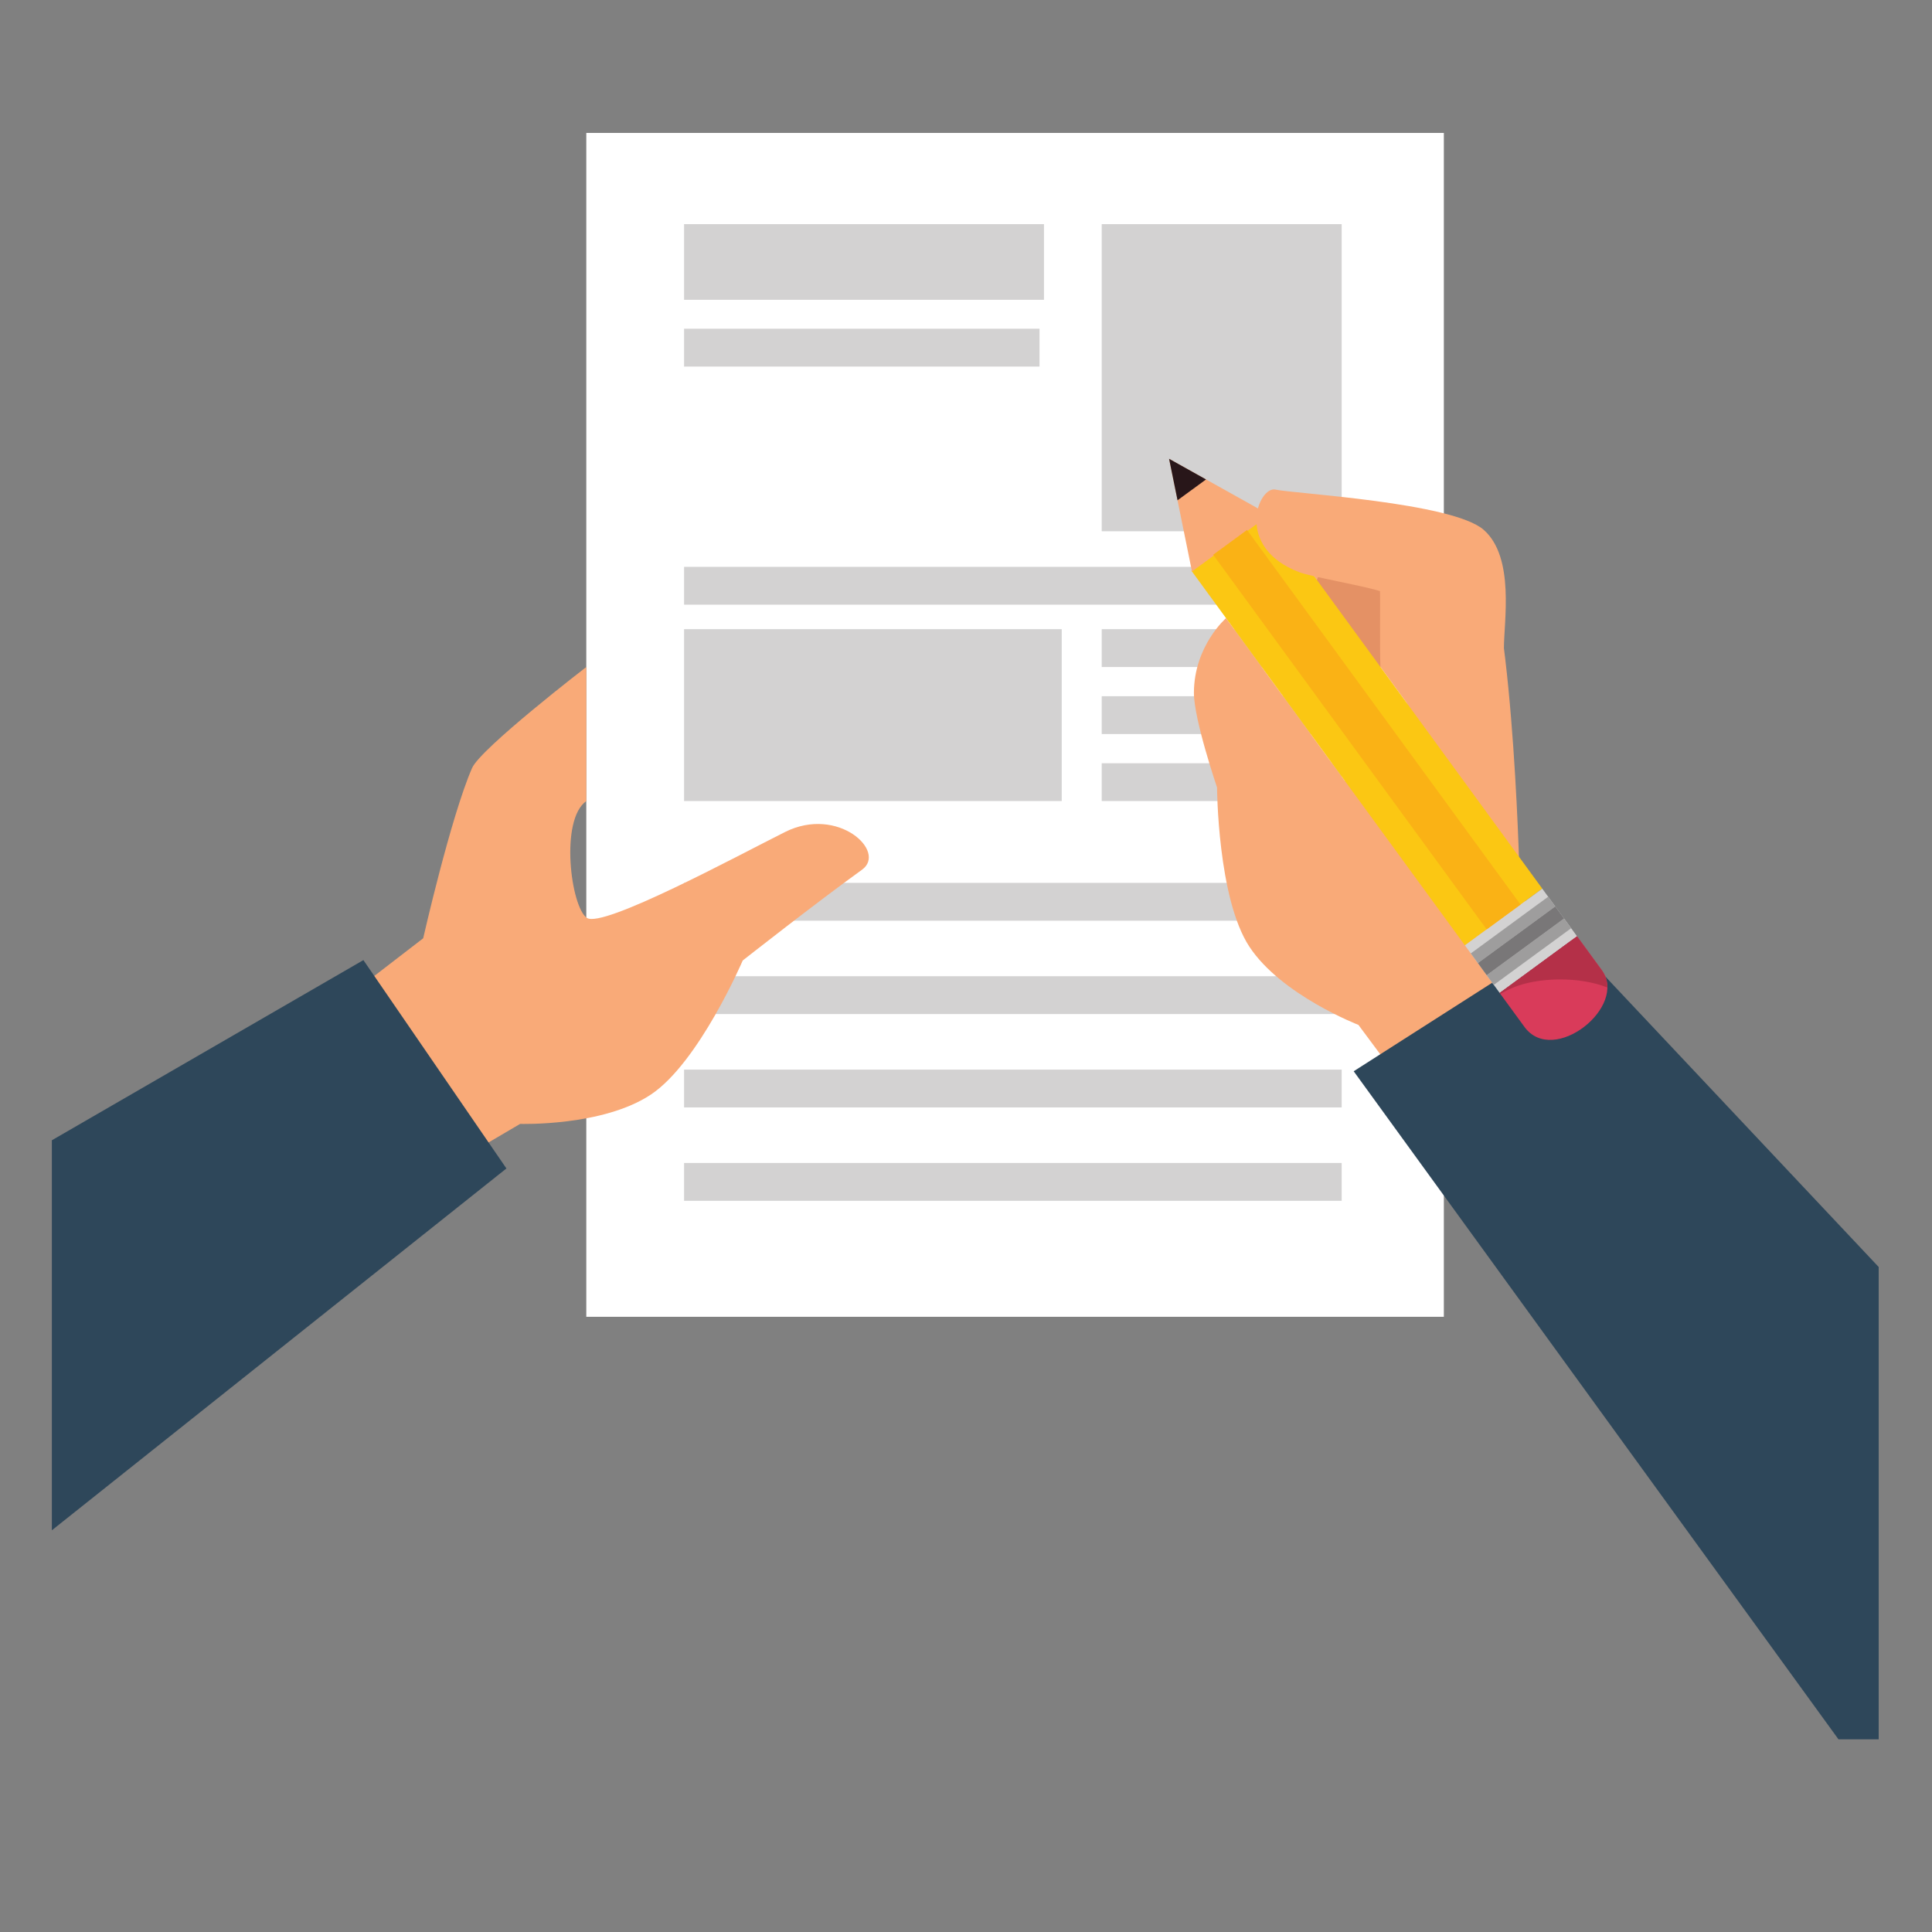 <?xml version="1.0" encoding="UTF-8"?>
<svg xmlns="http://www.w3.org/2000/svg" xmlns:xlink="http://www.w3.org/1999/xlink" width="375pt" height="375pt" viewBox="0 0 375 375" version="1.2">
<rect x="0" y="0" width="375" height="375" fill="#808080" stroke="none"/>
<defs>
<clipPath id="clip1">
  <path d="M 113 25.66 L 281 25.66 L 281 256 L 113 256 Z M 113 25.66 "/>
</clipPath>
<clipPath id="clip2">
  <path d="M 10.066 186 L 99 186 L 99 298 L 10.066 298 Z M 10.066 186 "/>
</clipPath>
<clipPath id="clip3">
  <path d="M 262 181 L 364.699 181 L 364.699 337.66 L 262 337.66 Z M 262 181 "/>
</clipPath>
</defs>
<g id="surface1">
<g clip-path="url(#clip1)" clip-rule="nonzero">
<path style=" stroke:none;fill-rule:nonzero;fill:rgb(100%,100%,100%);fill-opacity:1;" d="M 280.25 255.59 L 113.801 255.59 L 113.801 25.797 L 280.25 25.797 L 280.25 255.59 "/>
</g>
<path style=" stroke:none;fill-rule:nonzero;fill:rgb(82.75%,82.349%,82.349%);fill-opacity:1;" d="M 202.633 58.191 L 132.777 58.191 L 132.777 43.504 L 202.633 43.504 L 202.633 58.191 "/>
<path style=" stroke:none;fill-rule:nonzero;fill:rgb(82.75%,82.349%,82.349%);fill-opacity:1;" d="M 260.418 117.367 L 132.777 117.367 L 132.777 110.027 L 260.418 110.027 L 260.418 117.367 "/>
<path style=" stroke:none;fill-rule:nonzero;fill:rgb(82.75%,82.349%,82.349%);fill-opacity:1;" d="M 201.77 63.805 L 132.777 63.805 L 132.777 71.152 L 201.77 71.152 L 201.77 63.805 "/>
<path style=" stroke:none;fill-rule:nonzero;fill:rgb(82.75%,82.349%,82.349%);fill-opacity:1;" d="M 260.418 178.707 L 132.777 178.707 L 132.777 171.363 L 260.418 171.363 L 260.418 178.707 "/>
<path style=" stroke:none;fill-rule:nonzero;fill:rgb(82.75%,82.349%,82.349%);fill-opacity:1;" d="M 260.418 196.828 L 132.777 196.828 L 132.777 189.484 L 260.418 189.484 L 260.418 196.828 "/>
<path style=" stroke:none;fill-rule:nonzero;fill:rgb(82.75%,82.349%,82.349%);fill-opacity:1;" d="M 260.418 214.953 L 132.777 214.953 L 132.777 207.613 L 260.418 207.613 L 260.418 214.953 "/>
<path style=" stroke:none;fill-rule:nonzero;fill:rgb(82.75%,82.349%,82.349%);fill-opacity:1;" d="M 260.418 233.074 L 132.777 233.074 L 132.777 225.734 L 260.418 225.734 L 260.418 233.074 "/>
<path style=" stroke:none;fill-rule:nonzero;fill:rgb(82.75%,82.349%,82.349%);fill-opacity:1;" d="M 260.418 129.465 L 213.844 129.465 L 213.844 122.121 L 260.418 122.121 L 260.418 129.465 "/>
<path style=" stroke:none;fill-rule:nonzero;fill:rgb(82.75%,82.349%,82.349%);fill-opacity:1;" d="M 260.418 142.477 L 213.844 142.477 L 213.844 135.133 L 260.418 135.133 L 260.418 142.477 "/>
<path style=" stroke:none;fill-rule:nonzero;fill:rgb(82.75%,82.349%,82.349%);fill-opacity:1;" d="M 260.418 155.484 L 213.844 155.484 L 213.844 148.145 L 260.418 148.145 L 260.418 155.484 "/>
<path style=" stroke:none;fill-rule:nonzero;fill:rgb(82.75%,82.349%,82.349%);fill-opacity:1;" d="M 206.082 155.484 L 132.777 155.484 L 132.777 122.121 L 206.082 122.121 L 206.082 155.484 "/>
<path style=" stroke:none;fill-rule:nonzero;fill:rgb(82.75%,82.349%,82.349%);fill-opacity:1;" d="M 260.418 103.117 L 213.844 103.117 L 213.844 43.504 L 260.418 43.504 L 260.418 103.117 "/>
<path style=" stroke:none;fill-rule:nonzero;fill:rgb(97.649%,66.669%,47.06%);fill-opacity:1;" d="M 85.922 226.98 L 100.957 218.148 C 100.957 218.148 117.027 218.668 126.359 212.438 C 135.691 206.207 144.16 186.434 144.16 186.434 C 144.16 186.434 158.66 175.031 167.312 168.816 C 172.223 165.289 162.648 156.355 152.383 161.488 C 143.281 166.047 117.027 180.242 113.918 178.164 C 110.805 176.086 108.617 159.125 113.801 155.484 C 113.801 144.262 113.801 129.465 113.801 129.465 C 113.801 129.465 93.297 145.246 91.625 149.082 C 87.48 158.605 82.141 182.121 82.141 182.121 L 65.574 194.883 L 85.922 226.98 "/>
<g clip-path="url(#clip2)" clip-rule="nonzero">
<path style=" stroke:none;fill-rule:nonzero;fill:rgb(18.039%,27.84%,35.289%);fill-opacity:1;" d="M 10.023 297.062 L 98.297 226.797 L 70.535 186.355 L 10.023 221.352 L 10.023 297.062 "/>
</g>
<path style=" stroke:none;fill-rule:nonzero;fill:rgb(97.649%,66.669%,47.06%);fill-opacity:1;" d="M 274.074 212.93 L 263.668 198.93 C 263.668 198.93 248.664 193.129 242.5 183.746 C 236.328 174.363 236.227 152.844 236.227 152.844 C 236.227 152.844 231.723 139.641 231.738 134.457 C 231.77 125.375 237.973 119.977 237.973 119.977 C 237.973 119.977 258.535 148.145 261.035 151.566 C 264.707 150.867 275.992 140.477 272.922 136.277 C 271.785 134.719 258.195 116.098 254.75 111.379 C 252.949 111.891 252.258 108.359 252.508 104.824 C 252.742 101.41 253.852 97.996 255.672 98.227 C 259.379 98.695 285.938 101.734 287.582 105.586 C 294.051 120.707 295.02 173.102 295.02 173.102 L 305.305 191.324 L 274.074 212.93 "/>
<g clip-path="url(#clip3)" clip-rule="nonzero">
<path style=" stroke:none;fill-rule:nonzero;fill:rgb(18.039%,27.84%,35.289%);fill-opacity:1;" d="M 364.652 337.598 L 364.652 245.922 L 304.055 181.535 L 262.75 207.93 L 356.844 337.598 L 364.652 337.598 "/>
</g>
<path style=" stroke:none;fill-rule:nonzero;fill:rgb(89.409%,56.859%,39.609%);fill-opacity:1;" d="M 254.379 119.387 C 254.379 126.586 258.094 132.422 262.68 132.422 C 267.262 132.422 270.98 126.586 270.98 119.387 C 270.98 112.188 267.262 106.355 262.68 106.355 C 258.094 106.355 254.379 112.188 254.379 119.387 "/>
<path style=" stroke:none;fill-rule:nonzero;fill:rgb(98.43%,78.04%,7.449%);fill-opacity:1;" d="M 231.25 110.77 L 246.27 99.77 L 299.355 172.484 L 284.336 183.488 L 231.25 110.77 "/>
<path style=" stroke:none;fill-rule:nonzero;fill:rgb(82.75%,82.349%,82.349%);fill-opacity:1;" d="M 291.09 192.734 L 306.105 181.734 L 299.355 172.488 L 284.336 183.488 L 291.09 192.734 "/>
<path style=" stroke:none;fill-rule:nonzero;fill:rgb(85.1%,23.14%,35.289%);fill-opacity:1;" d="M 291.086 192.734 L 306.105 181.734 C 306.105 181.734 308.395 184.867 310.914 188.316 C 316.059 195.367 301.5 207 295.895 199.32 C 293.801 196.453 291.086 192.734 291.086 192.734 "/>
<path style=" stroke:none;fill-rule:nonzero;fill:rgb(82.75%,82.349%,82.349%);fill-opacity:1;" d="M 310.988 188.422 C 310.984 188.418 310.984 188.414 310.98 188.41 C 310.984 188.414 310.988 188.418 310.988 188.422 M 310.98 188.406 C 310.977 188.406 310.973 188.402 310.973 188.395 C 310.973 188.402 310.977 188.406 310.98 188.406 M 310.969 188.395 C 310.953 188.371 310.938 188.352 310.926 188.332 C 310.938 188.352 310.953 188.371 310.969 188.395 M 310.926 188.328 C 310.922 188.324 310.918 188.324 310.914 188.316 C 310.918 188.324 310.922 188.324 310.926 188.328 "/>
<path style=" stroke:none;fill-rule:nonzero;fill:rgb(70.589%,18.819%,28.239%);fill-opacity:1;" d="M 291.219 192.914 C 291.137 192.801 291.086 192.734 291.086 192.734 L 306.105 181.734 C 306.105 181.734 308.395 184.867 310.914 188.316 C 310.918 188.324 310.922 188.324 310.926 188.328 C 310.926 188.328 310.926 188.332 310.926 188.332 C 310.938 188.352 310.953 188.371 310.969 188.395 C 310.973 188.395 310.973 188.395 310.973 188.395 C 310.973 188.402 310.977 188.406 310.98 188.406 C 310.98 188.406 310.98 188.41 310.98 188.41 C 310.984 188.414 310.984 188.418 310.988 188.422 C 311.695 189.438 311.996 190.543 311.988 191.668 C 309.172 190.57 305.934 190.105 302.852 190.105 C 300.402 190.105 298.062 190.398 296.113 190.895 C 294.422 191.324 292.762 192.02 291.219 192.914 "/>
<path style=" stroke:none;fill-rule:nonzero;fill:rgb(74.12%,73.729%,74.12%);fill-opacity:1;" d="M 304.965 180.164 L 303.59 178.285 L 304.965 180.164 "/>
<path style=" stroke:none;fill-rule:nonzero;fill:rgb(72.159%,49.019%,34.119%);fill-opacity:1;" d="M 289.637 190.746 L 288.57 189.289 L 289.637 190.746 "/>
<path style=" stroke:none;fill-rule:nonzero;fill:rgb(13.73%,21.179%,26.669%);fill-opacity:1;" d="M 289.941 191.168 L 289.637 190.746 L 289.941 191.168 "/>
<path style=" stroke:none;fill-rule:nonzero;fill:rgb(61.96%,61.569%,61.569%);fill-opacity:1;" d="M 289.941 191.168 L 289.637 190.746 L 288.57 189.289 L 303.59 178.285 L 304.965 180.164 L 289.941 191.168 "/>
<path style=" stroke:none;fill-rule:nonzero;fill:rgb(74.12%,73.729%,74.12%);fill-opacity:1;" d="M 301.875 175.934 L 300.5 174.055 L 300.504 174.055 L 301.875 175.934 "/>
<path style=" stroke:none;fill-rule:nonzero;fill:rgb(61.96%,61.569%,61.569%);fill-opacity:1;" d="M 287.359 187.629 L 285.484 185.055 L 300.5 174.055 L 301.875 175.934 L 286.855 186.934 L 287.359 187.629 "/>
<path style=" stroke:none;fill-rule:nonzero;fill:rgb(72.159%,49.019%,34.119%);fill-opacity:1;" d="M 288.57 189.289 L 287.492 187.812 L 287.863 188.324 L 288.57 189.289 "/>
<path style=" stroke:none;fill-rule:nonzero;fill:rgb(61.96%,61.569%,61.569%);fill-opacity:1;" d="M 287.863 188.324 L 287.492 187.812 L 287.359 187.629 L 287.863 188.324 "/>
<path style=" stroke:none;fill-rule:nonzero;fill:rgb(74.12%,73.729%,74.12%);fill-opacity:1;" d="M 303.59 178.285 L 301.875 175.934 L 303.59 178.285 "/>
<path style=" stroke:none;fill-rule:nonzero;fill:rgb(56.47%,55.688%,55.688%);fill-opacity:1;" d="M 303.59 178.285 L 301.875 175.934 L 303.59 178.285 "/>
<path style=" stroke:none;fill-rule:nonzero;fill:rgb(54.9%,36.859%,25.49%);fill-opacity:1;" d="M 288.57 189.289 L 287.863 188.324 L 288.57 189.289 "/>
<path style=" stroke:none;fill-rule:nonzero;fill:rgb(47.449%,46.669%,47.06%);fill-opacity:1;" d="M 288.57 189.289 L 287.863 188.324 L 286.855 186.934 L 301.875 175.934 L 303.59 178.285 L 288.57 189.289 "/>
<path style=" stroke:none;fill-rule:nonzero;fill:rgb(97.649%,66.669%,47.06%);fill-opacity:1;" d="M 231.363 110.926 L 246.387 99.926 L 226.918 89.051 Z M 231.363 110.926 "/>
<path style=" stroke:none;fill-rule:nonzero;fill:rgb(15.689%,8.629%,9.799%);fill-opacity:1;" d="M 234.09 93.059 L 226.918 89.051 L 228.559 97.105 Z M 234.09 93.059 "/>
<path style=" stroke:none;fill-rule:nonzero;fill:rgb(98.039%,69.8%,8.24%);fill-opacity:1;" d="M 235.477 107.676 L 242.047 102.863 L 295.133 175.578 L 288.562 180.395 L 235.477 107.676 "/>
<path style=" stroke:none;fill-rule:nonzero;fill:rgb(97.649%,66.669%,47.06%);fill-opacity:1;" d="M 252.195 111.066 C 254.602 111.98 264.344 113.625 267.855 114.734 C 267.934 116.254 267.785 126.289 267.949 129.465 C 275.508 135.133 288.266 131.957 291.91 125.793 C 291.91 120.605 294.051 108.223 288.012 102.863 C 281.977 97.496 250.93 95.801 247.59 95.031 C 244.246 94.258 239.465 106.238 252.195 111.066 "/>
</g>
</svg>
